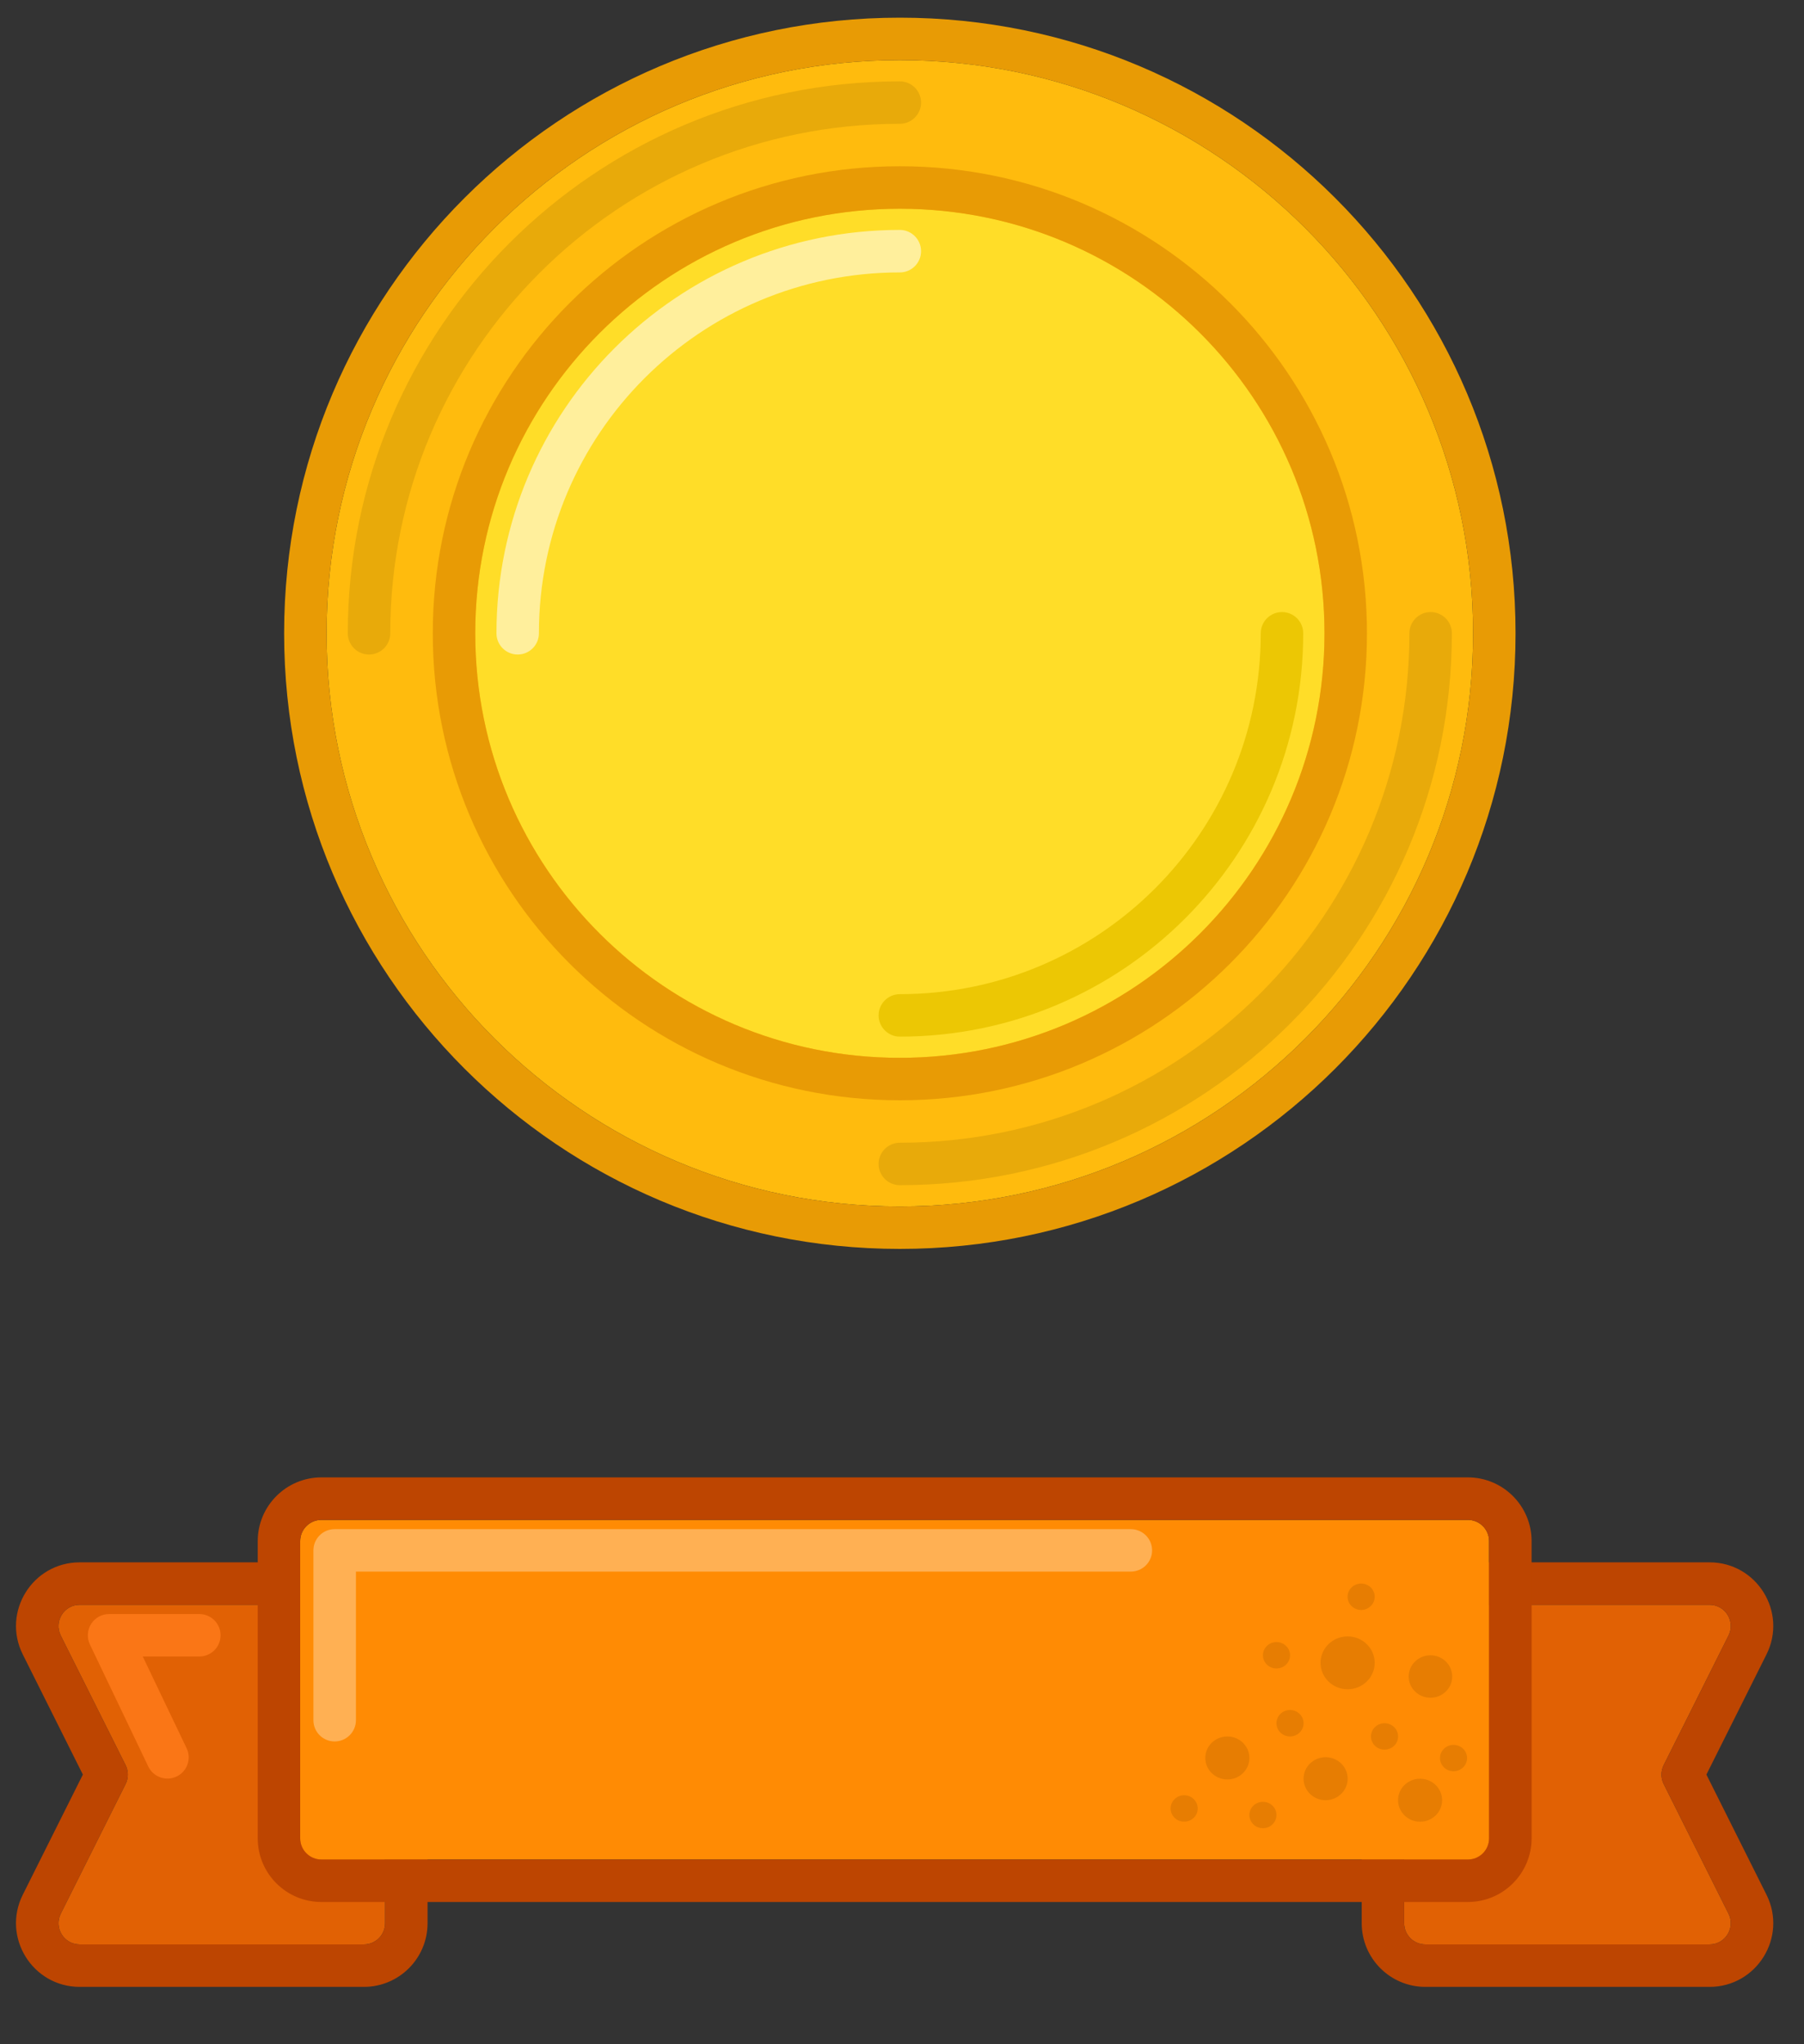 <svg width="30" height="34" viewBox="0 0 30 34" fill="none" xmlns="http://www.w3.org/2000/svg">
<rect x="0" y="0" width="30" height="34" fill="#333333" stroke="none"/>
<path d="M24.497 10.533C24.497 15.798 20.229 20.066 14.964 20.066C9.699 20.066 5.431 15.798 5.431 10.533C5.431 5.268 9.699 1 14.964 1C20.229 1 24.497 5.268 24.497 10.533Z" fill="#FFBB0D"/>
<path fill-rule="evenodd" clip-rule="evenodd" d="M25.203 10.533C25.203 16.188 20.619 20.772 14.964 20.772C9.309 20.772 4.725 16.188 4.725 10.533C4.725 4.878 9.309 0.294 14.964 0.294C20.619 0.294 25.203 4.878 25.203 10.533ZM14.964 20.066C20.229 20.066 24.497 15.797 24.497 10.533C24.497 5.268 20.229 1 14.964 1C9.699 1 5.431 5.268 5.431 10.533C5.431 15.797 9.699 20.066 14.964 20.066Z" fill="#E89B05"/>
<path fill-rule="evenodd" clip-rule="evenodd" d="M6.137 10.886C5.942 10.886 5.784 10.728 5.784 10.533C5.784 5.463 9.894 1.353 14.964 1.353C15.159 1.353 15.317 1.511 15.317 1.706C15.317 1.901 15.159 2.059 14.964 2.059C10.284 2.059 6.49 5.853 6.49 10.533C6.49 10.728 6.332 10.886 6.137 10.886Z" fill="#E8AA0A"/>
<path fill-rule="evenodd" clip-rule="evenodd" d="M23.791 10.18C23.986 10.18 24.144 10.338 24.144 10.533C24.144 15.603 20.034 19.712 14.964 19.712C14.769 19.712 14.611 19.554 14.611 19.359C14.611 19.164 14.769 19.006 14.964 19.006C19.644 19.006 23.438 15.213 23.438 10.533C23.438 10.338 23.596 10.18 23.791 10.18Z" fill="#E8AA0A"/>
<path d="M22.026 10.533C22.026 14.433 18.864 17.594 14.964 17.594C11.064 17.594 7.903 14.433 7.903 10.533C7.903 6.633 11.064 3.471 14.964 3.471C18.864 3.471 22.026 6.633 22.026 10.533Z" fill="#FFDD28"/>
<path fill-rule="evenodd" clip-rule="evenodd" d="M22.732 10.533C22.732 14.823 19.254 18.3 14.964 18.3C10.674 18.3 7.197 14.823 7.197 10.533C7.197 6.243 10.674 2.765 14.964 2.765C19.254 2.765 22.732 6.243 22.732 10.533ZM14.964 17.594C18.864 17.594 22.026 14.433 22.026 10.533C22.026 6.633 18.864 3.472 14.964 3.472C11.064 3.472 7.903 6.633 7.903 10.533C7.903 14.433 11.064 17.594 14.964 17.594Z" fill="#E89B05"/>
<path fill-rule="evenodd" clip-rule="evenodd" d="M14.964 16.535C18.279 16.535 20.966 13.848 20.966 10.533C20.966 10.338 21.124 10.18 21.319 10.18C21.514 10.18 21.672 10.338 21.672 10.533C21.672 14.238 18.669 17.241 14.964 17.241C14.769 17.241 14.611 17.083 14.611 16.888C14.611 16.693 14.769 16.535 14.964 16.535Z" fill="#ECC704"/>
<path fill-rule="evenodd" clip-rule="evenodd" d="M14.964 4.531C11.649 4.531 8.962 7.218 8.962 10.533C8.962 10.728 8.804 10.886 8.609 10.886C8.414 10.886 8.256 10.728 8.256 10.533C8.256 6.828 11.259 3.824 14.964 3.824C15.159 3.824 15.317 3.983 15.317 4.178C15.317 4.373 15.159 4.531 14.964 4.531Z" fill="#FFEF9C"/>
<path d="M2.088 29.357L1.01 27.202C0.893 26.967 1.064 26.691 1.326 26.691L6.051 26.691C6.246 26.691 6.404 26.849 6.404 27.044L6.404 31.987C6.404 32.182 6.246 32.34 6.051 32.34L1.326 32.34C1.064 32.34 0.893 32.064 1.01 31.829L2.088 29.673C2.138 29.574 2.138 29.457 2.088 29.357Z" fill="#E16104"/>
<path d="M27.667 29.357L28.745 27.202C28.862 26.967 28.691 26.691 28.429 26.691L23.704 26.691C23.509 26.691 23.351 26.849 23.351 27.044L23.351 31.987C23.351 32.182 23.509 32.34 23.704 32.34L28.429 32.34C28.691 32.34 28.862 32.064 28.745 31.829L27.667 29.673C27.617 29.574 27.617 29.457 27.667 29.357Z" fill="#E16104"/>
<path fill-rule="evenodd" clip-rule="evenodd" d="M1.378 29.515L0.379 27.517C0.027 26.813 0.539 25.985 1.326 25.985L6.051 25.985C6.636 25.985 7.11 26.459 7.11 27.044L7.11 31.987C7.11 32.572 6.636 33.046 6.051 33.046L1.326 33.046C0.539 33.046 0.027 32.217 0.379 31.513L1.378 29.515ZM1.456 29.673C1.457 29.673 1.457 29.673 1.457 29.673L1.772 29.515L1.457 29.673L1.456 29.673ZM28.377 29.515L29.376 27.517C29.728 26.813 29.216 25.985 28.429 25.985L23.704 25.985C23.119 25.985 22.645 26.459 22.645 27.044L22.645 31.987C22.645 32.572 23.119 33.046 23.704 33.046L28.429 33.046C29.216 33.046 29.728 32.217 29.376 31.513L28.377 29.515ZM28.745 27.202L27.667 29.357C27.617 29.457 27.617 29.574 27.667 29.673L28.745 31.829C28.862 32.064 28.691 32.34 28.429 32.34L23.704 32.34C23.509 32.34 23.351 32.182 23.351 31.987L23.351 27.044C23.351 26.849 23.509 26.691 23.704 26.691L28.429 26.691C28.691 26.691 28.862 26.967 28.745 27.202ZM1.01 27.202L2.088 29.357C2.138 29.457 2.138 29.574 2.088 29.673L1.01 31.829C0.893 32.064 1.064 32.34 1.326 32.34L6.051 32.34C6.246 32.34 6.404 32.182 6.404 31.987L6.404 27.044C6.404 26.849 6.246 26.691 6.051 26.691L1.326 26.691C1.064 26.691 0.893 26.967 1.01 27.202Z" fill="#BD4501"/>
<path fill-rule="evenodd" clip-rule="evenodd" d="M1.515 27.01C1.58 26.907 1.693 26.845 1.814 26.845H3.315C3.51 26.845 3.668 27.003 3.668 27.198C3.668 27.393 3.51 27.551 3.315 27.551H2.374L3.103 29.076C3.188 29.252 3.113 29.463 2.937 29.547C2.761 29.631 2.551 29.557 2.466 29.381L1.495 27.351C1.443 27.241 1.451 27.113 1.515 27.01Z" fill="#FA7616"/>
<path d="M24.763 30.575L24.763 25.632C24.763 25.437 24.605 25.279 24.41 25.279L5.345 25.279C5.15 25.279 4.992 25.437 4.992 25.632L4.992 30.575C4.992 30.77 5.15 30.928 5.345 30.928L24.41 30.928C24.605 30.928 24.763 30.77 24.763 30.575Z" fill="#FF8B04"/>
<path fill-rule="evenodd" clip-rule="evenodd" d="M25.47 25.632L25.47 30.575C25.47 31.16 24.995 31.634 24.41 31.634L5.345 31.634C4.76 31.634 4.286 31.16 4.286 30.575L4.286 25.632C4.286 25.047 4.76 24.572 5.345 24.572L24.41 24.572C24.995 24.572 25.47 25.047 25.47 25.632ZM24.763 25.632L24.763 30.575C24.763 30.77 24.605 30.928 24.41 30.928L5.345 30.928C5.15 30.928 4.992 30.77 4.992 30.575L4.992 25.632C4.992 25.437 5.15 25.279 5.345 25.279L24.41 25.279C24.605 25.279 24.763 25.437 24.763 25.632Z" fill="#BD4501"/>
<path fill-rule="evenodd" clip-rule="evenodd" d="M5.212 25.786C5.212 25.591 5.37 25.433 5.565 25.433H18.805C19 25.433 19.159 25.591 19.159 25.786C19.159 25.981 19 26.139 18.805 26.139H5.919V28.611C5.919 28.806 5.76 28.964 5.565 28.964C5.37 28.964 5.212 28.806 5.212 28.611V25.786Z" fill="#FFB053"/>
<path d="M23.788 28.237C23.588 28.237 23.426 28.079 23.426 27.884C23.426 27.689 23.588 27.531 23.788 27.531C23.988 27.531 24.15 27.689 24.15 27.884C24.15 28.079 23.988 28.237 23.788 28.237Z" fill="#E77D02"/>
<path d="M22.41 28.096C22.162 28.096 21.96 27.899 21.96 27.657C21.96 27.414 22.162 27.217 22.41 27.217C22.659 27.217 22.861 27.414 22.861 27.657C22.861 27.899 22.659 28.096 22.41 28.096Z" fill="#E77D02"/>
<path d="M23.024 29.1C22.9 29.1 22.799 29.002 22.799 28.881C22.799 28.759 22.9 28.661 23.024 28.661C23.149 28.661 23.25 28.759 23.25 28.881C23.25 29.002 23.149 29.1 23.024 29.1Z" fill="#E77D02"/>
<path d="M22.636 26.777C22.511 26.777 22.41 26.679 22.41 26.557C22.41 26.436 22.511 26.338 22.636 26.338C22.76 26.338 22.861 26.436 22.861 26.557C22.861 26.679 22.76 26.777 22.636 26.777Z" fill="#E77D02"/>
<path d="M21.453 28.881C21.328 28.881 21.227 28.782 21.227 28.661C21.227 28.54 21.328 28.441 21.453 28.441C21.577 28.441 21.678 28.54 21.678 28.661C21.678 28.782 21.577 28.881 21.453 28.881Z" fill="#E77D02"/>
<path d="M21.227 27.75C21.103 27.75 21.002 27.652 21.002 27.531C21.002 27.41 21.103 27.311 21.227 27.311C21.352 27.311 21.453 27.41 21.453 27.531C21.453 27.652 21.352 27.75 21.227 27.75Z" fill="#E77D02"/>
<path d="M19.693 30.298C19.568 30.298 19.467 30.2 19.467 30.079C19.467 29.957 19.568 29.859 19.693 29.859C19.817 29.859 19.918 29.957 19.918 30.079C19.918 30.2 19.817 30.298 19.693 30.298Z" fill="#E77D02"/>
<path d="M24.172 29.46C24.048 29.46 23.947 29.362 23.947 29.24C23.947 29.119 24.048 29.021 24.172 29.021C24.296 29.021 24.397 29.119 24.397 29.24C24.397 29.362 24.296 29.46 24.172 29.46Z" fill="#E77D02"/>
<path d="M22.044 29.941C21.842 29.941 21.678 29.781 21.678 29.584C21.678 29.386 21.842 29.226 22.044 29.226C22.247 29.226 22.411 29.386 22.411 29.584C22.411 29.781 22.247 29.941 22.044 29.941Z" fill="#E77D02"/>
<path d="M23.616 30.299C23.413 30.299 23.249 30.138 23.249 29.941C23.249 29.744 23.413 29.584 23.616 29.584C23.818 29.584 23.982 29.744 23.982 29.941C23.982 30.138 23.818 30.299 23.616 30.299Z" fill="#E77D02"/>
<path d="M20.411 29.596C20.208 29.596 20.044 29.436 20.044 29.238C20.044 29.041 20.208 28.881 20.411 28.881C20.613 28.881 20.777 29.041 20.777 29.238C20.777 29.436 20.613 29.596 20.411 29.596Z" fill="#E77D02"/>
<path d="M21.002 30.407C20.878 30.407 20.777 30.309 20.777 30.187C20.777 30.066 20.878 29.968 21.002 29.968C21.127 29.968 21.227 30.066 21.227 30.187C21.227 30.309 21.127 30.407 21.002 30.407Z" fill="#E77D02"/>
</svg>
